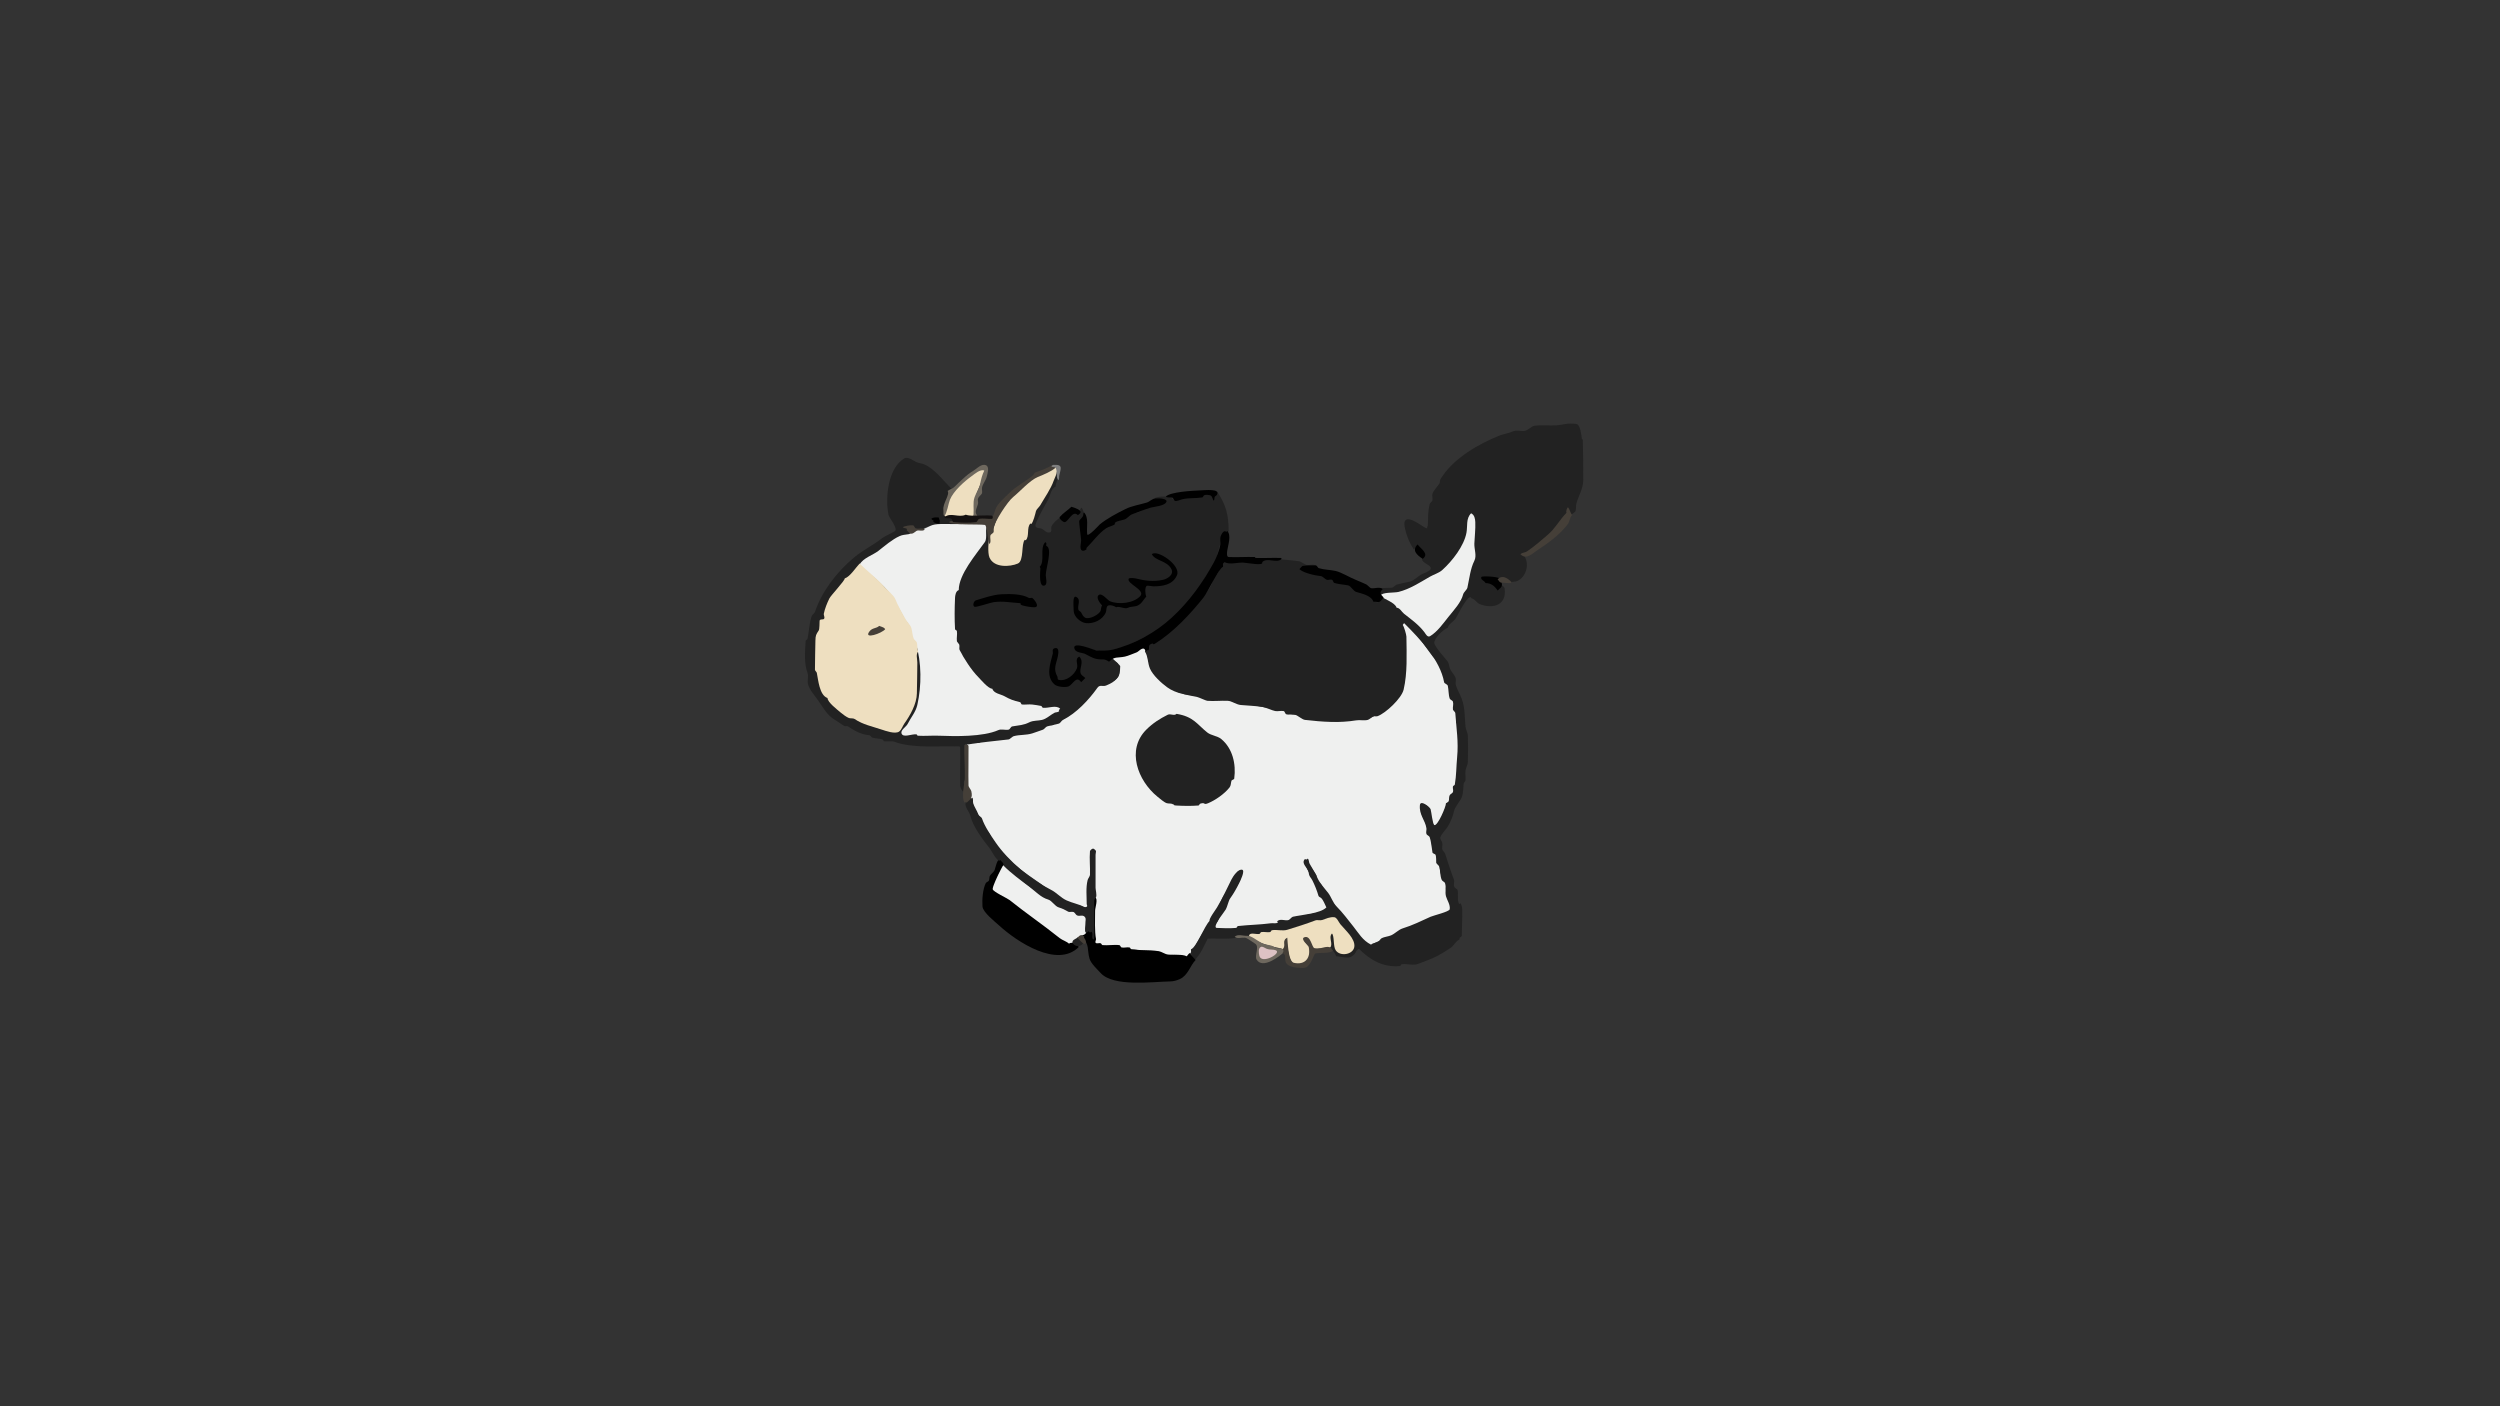 <?xml version="1.0" encoding="UTF-8" standalone="no"?>
<!DOCTYPE svg PUBLIC "-//W3C//DTD SVG 1.1//EN" "http://www.w3.org/Graphics/SVG/1.1/DTD/svg11.dtd">
<!-- Created with Vectornator (http://vectornator.io/) -->
<svg height="100%" stroke-miterlimit="10" style="fill-rule:nonzero;clip-rule:evenodd;stroke-linecap:round;stroke-linejoin:round;" version="1.1" viewBox="0 0 7680 4320" width="100%" xml:space="preserve" xmlns="http://www.w3.org/2000/svg" xmlns:xlink="http://www.w3.org/1999/xlink">
<rect x="0" y="0" width="7680" height="4320" fill="#333333" stroke="none"/>
<defs/>
<g id="Ebene-1">
<g opacity="1">
<path d="M4311.94 1911.3C4299.53 1923.71 4316.07 1940.59 4316.23 1954.19C4316.88 2012.37 4322.72 2076.97 4303.36 2128.6C4289.2 2166.35 4232.78 2199.26 4197.57 2208.65C4178.26 2213.8 4154.09 2210.41 4134.67 2212.94C4116.76 2215.28 4104.98 2219.92 4086.07 2211.51C4065.97 2202.58 4033.22 2214.03 4011.73 2208.65C4007.15 2207.51 4006.08 2200.44 4001.72 2198.65C3989.95 2193.8 3971.42 2198.47 3960.26 2191.5C3957.33 2189.67 3949.56 2182.01 3945.97 2181.49C3917.28 2177.39 3890.7 2175.54 3863.05 2168.63C3860.44 2167.97 3860.01 2163.22 3857.34 2162.91C3841.65 2161.06 3821.33 2169.78 3810.16 2158.62C3797.46 2164.97 3782.98 2150.92 3771.56 2150.04C3760.16 2149.16 3748.57 2151.66 3737.25 2150.04C3734.58 2149.66 3734.2 2144.72 3731.53 2144.32C3720.69 2142.72 3709.5 2145.93 3698.65 2144.32C3695.99 2143.93 3695.58 2139.11 3692.94 2138.61C3670.06 2134.25 3661.49 2137.24 3638.61 2132.89C3635.96 2132.38 3635.36 2128.26 3632.89 2127.17C3623.69 2123.08 3627.7 2131.81 3618.6 2125.74C3598.88 2112.6 3576.67 2102.39 3558.56 2084.28C3545.47 2071.19 3535.13 2047.86 3528.54 2031.39C3525.26 2023.19 3526.46 2009.3 3519.96 2002.8C3524.47 1993.77 3514.7 1986.65 3505.66 1989.93C3500.17 1991.93 3495.44 1999.37 3489.94 2001.37C3477.54 2005.87 3461.05 2010.64 3448.48 2014.23C3438.85 2016.99 3425.68 2013.03 3417.03 2019.95C3407.68 2027.43 3431.44 2034.48 3432.76 2037.11C3438.07 2047.73 3441.49 2056.34 3438.47 2071.42C3433.59 2095.82 3391.61 2099.93 3374.14 2104.3C3369.57 2105.44 3322.24 2166.24 3311.24 2175.77C3290.7 2193.57 3266.3 2213.82 3241.19 2220.09C3236.1 2221.36 3240.38 2225.4 3235.48 2227.24C3228.77 2229.75 3220.72 2226.1 3214.03 2228.67C3198.84 2234.51 3184.55 2246.05 3168.29 2250.11C3147.63 2255.28 3129.32 2253.42 3108.24 2258.69C3105.6 2259.35 3098.54 2268.28 3095.38 2268.7C3067.84 2272.29 3043.93 2270.55 3015.32 2275.84C3012.67 2276.33 3012.2 2280.82 3009.6 2281.56C2996.05 2285.44 2977.45 2277.98 2966.72 2288.71C2968.62 2290.62 2972.31 2291.74 2972.44 2294.43C2974.25 2333.94 2971.51 2373.54 2972.44 2413.08C2972.65 2422.18 2973.59 2431.3 2975.3 2440.24C2975.8 2442.89 2979.68 2443.62 2981.01 2445.96C2984.45 2451.97 2984.19 2463.92 2986.73 2470.26C2993.18 2486.37 3005.11 2502.83 3013.89 2516.01C3018.22 2522.49 3019.11 2533.6 3022.47 2540.31C3025.62 2546.6 3034.69 2551.89 3038.2 2558.9C3052.35 2587.21 3074.26 2614.97 3096.81 2637.52C3137.01 2677.73 3183.95 2702.95 3225.47 2736.16C3250.2 2755.95 3277.88 2770.85 3305.52 2781.91C3310.85 2784.04 3317.44 2781.01 3322.68 2783.34C3328.98 2786.14 3328.92 2791.16 3338.4 2789.06C3349.23 2786.65 3341.26 2738.84 3341.26 2727.59C3341.26 2713.65 3350.81 2699.32 3351.27 2687.56C3352.19 2664.23 3349.12 2640.76 3351.27 2617.51C3351.58 2614.15 3356.04 2612.74 3358.42 2610.36C3367.11 2616.88 3362.71 2617.66 3362.71 2626.09C3362.71 2659.92 3362.71 2693.75 3362.71 2727.59C3362.71 2779.07 3360.96 2828.03 3362.71 2880.55C3362.88 2885.79 3361.2 2891.25 3362.71 2896.27C3363.88 2900.2 3368.56 2902.39 3369.85 2906.28C3391.77 2906.28 3413.8 2904.14 3435.61 2906.28C3438.97 2906.61 3439.48 2912.68 3442.76 2913.43C3465.59 2918.62 3476.36 2915.04 3499.94 2919.15C3502.6 2919.61 3502.99 2924.51 3505.66 2924.87C3517.94 2926.5 3530.55 2923.23 3542.83 2924.87C3545.5 2925.22 3545.89 2930.14 3548.55 2930.58C3579.12 2935.68 3620.1 2927.76 3645.76 2940.59C3669.17 2917.18 3681.34 2885.79 3700.08 2857.68C3703.22 2852.97 3720.3 2832.36 3717.24 2826.23C3737.86 2805.61 3746.52 2771.66 3761.55 2747.6C3767.5 2738.09 3775.56 2733.88 3777.28 2721.87C3778.51 2713.26 3797.1 2687.95 3801.58 2678.98C3803.5 2675.14 3815.28 2670.41 3815.88 2677.55C3817.51 2697.15 3788.85 2741.41 3777.28 2757.61C3770.84 2766.62 3769.39 2781.68 3762.98 2790.49C3751.74 2805.95 3748.41 2812.6 3741.54 2829.08C3738.73 2835.84 3729.59 2840.8 3731.53 2850.53C3731.8 2851.85 3733.05 2853.34 3734.39 2853.39C3762.97 2854.31 3791.63 2855.17 3820.17 2853.39C3822.86 2853.22 3823.21 2848 3825.89 2847.67C3839.12 2846.01 3852.67 2849.32 3865.91 2847.67C3868.59 2847.33 3868.97 2842.38 3871.63 2841.95C3894.17 2838.34 3906.88 2841.4 3928.81 2839.09C3931.81 2838.78 3933.23 2831.03 3934.53 2830.51C3944.28 2826.62 3955.67 2831.02 3965.98 2829.08C3970.3 2828.27 3970.37 2820.39 3974.56 2819.08C3983.34 2816.34 3994.61 2816.21 4003.15 2813.36C4016.98 2808.75 4069.28 2803.21 4076.06 2791.92C4084.18 2778.37 4059.64 2758.7 4053.19 2749.03C4048.46 2741.94 4047.49 2731.23 4044.61 2723.3C4038.42 2706.29 4003.25 2658.67 4008.87 2641.81C4012.97 2643.86 4043.49 2684.82 4044.61 2690.42C4045.26 2693.69 4043.21 2697.4 4044.61 2700.42C4048.41 2708.65 4057.52 2713.39 4061.76 2721.87C4077.48 2753.3 4100.81 2781.35 4124.66 2810.5C4134.91 2823.02 4147.35 2852.37 4163.26 2857.68C4163.26 2875.58 4197.9 2897.87 4211.87 2904.85C4224.61 2892.11 4258.84 2883.2 4276.2 2876.26C4284.68 2872.87 4291.58 2863.51 4300.5 2860.53C4334.21 2849.3 4364.87 2833.15 4397.71 2819.08C4402.91 2816.85 4457.49 2800.63 4457.75 2796.2C4459.12 2772.94 4444.14 2754.81 4442.03 2734.73C4441.18 2726.68 4443.23 2718.44 4442.03 2710.43C4440.65 2701.25 4426.21 2689.04 4424.87 2678.98C4423.6 2669.41 4413.66 2619.17 4409.15 2614.65C4407.72 2616.08 4407.72 2616.08 4406.29 2617.51C4396.44 2607.66 4399.16 2581.22 4394.85 2568.9C4393.29 2564.45 4386.64 2563.26 4384.84 2558.9C4383.03 2554.49 4385.63 2549.3 4384.84 2544.6C4380.81 2520.4 4361.69 2504.24 4364.83 2475.98C4365.97 2465.69 4384 2474.29 4386.27 2478.84C4387.48 2481.26 4402.39 2565.27 4419.15 2531.74C4429.48 2511.09 4437.04 2491.18 4444.89 2470.26C4450.68 2454.81 4447.24 2475.56 4453.46 2463.12C4455.64 2458.76 4454.15 2450 4456.32 2445.96C4460.39 2438.41 4469.97 2431.4 4472.05 2423.09C4473.43 2417.54 4470.66 2411.48 4472.05 2405.93C4472.7 2403.32 4477.47 2402.89 4477.77 2400.22C4483.94 2344.67 4485.42 2280.26 4479.2 2225.81C4478.89 2223.13 4473.9 2222.75 4473.48 2220.09C4471.9 2210.21 4474.34 2200.04 4473.48 2190.07C4473.27 2187.73 4466.57 2181.86 4466.33 2180.06C4465.11 2171.09 4468.68 2161.64 4466.33 2152.9C4465.1 2148.35 4458.03 2147.29 4456.32 2142.89C4450.95 2129.08 4455.73 2102.27 4444.89 2091.43C4443.46 2092.86 4443.46 2092.86 4442.03 2094.29C4436.12 2088.38 4439.39 2079.78 4436.31 2072.85C4431.16 2061.27 4424.59 2047.97 4419.15 2037.11C4415.66 2030.12 4405.42 2021.9 4400.57 2015.66C4372.28 1979.29 4351.6 1941.05 4311.94 1911.3Z" fill="#eff0ef" fill-rule="nonzero" opacity="1" stroke="none"/>
<path d="M4384.84 1622.53C4379.92 1627.45 4343.37 1592.29 4323.37 1595.37C4310.47 1597.36 4314.52 1616.29 4316.23 1623.96C4321.3 1646.82 4329.93 1668.11 4343.39 1688.29C4349.11 1682.57 4349.11 1682.57 4354.82 1676.86C4356.72 1678.76 4379.2 1704.37 4377.7 1706.88C4374.57 1712.09 4371.26 1710.45 4369.12 1716.88C4365.03 1729.15 4400.21 1735.82 4394.85 1748.33C4391.85 1755.35 4373.54 1761.14 4367.69 1764.06C4355.77 1770.02 4343.74 1784 4330.52 1786.93C4316.94 1789.95 4305.28 1791.87 4291.92 1795.51C4285.38 1797.3 4281.91 1804.9 4274.77 1805.52C4262.16 1806.61 4222.71 1804.68 4213.3 1814.09C4217.34 1820.16 4227.51 1817.42 4234.74 1818.38C4239.1 1818.96 4239 1827.6 4243.32 1828.39C4252.45 1830.05 4306.2 1818.4 4310.51 1815.52C4314.49 1812.87 4320.38 1815.94 4324.8 1814.09C4329.5 1812.14 4332.88 1805.88 4337.67 1804.09C4344.71 1801.45 4354.9 1800.87 4361.97 1796.94C4399.55 1776.06 4453.82 1747.61 4474.91 1705.45C4478.6 1698.06 4487.97 1692 4490.63 1684C4495.51 1669.38 4504.87 1653.52 4507.79 1639.69C4512.57 1616.95 4507.62 1599.19 4520.65 1579.65C4530.73 1584.68 4523.91 1592.47 4526.37 1601.09C4532.02 1620.87 4527.83 1652.19 4526.37 1669.71C4525.14 1684.44 4535.39 1703.57 4524.94 1714.03C4523.51 1712.6 4523.51 1712.6 4522.08 1711.17C4519.08 1714.17 4515.38 1759.03 4513.51 1771.21C4512.9 1775.17 4505.69 1780.84 4504.93 1784.07C4503.51 1790.1 4506.07 1796.57 4504.93 1802.66C4504.25 1806.27 4496.57 1815.09 4494.92 1818.38C4478.11 1852.01 4456.02 1887.39 4427.73 1917.02C4421.29 1923.77 4402.69 1947.63 4393.42 1951.33C4381.96 1955.92 4367.3 1926.64 4361.97 1921.31C4328.08 1887.42 4291.25 1861.48 4254.75 1834.11C4245.78 1827.38 4239.18 1854.91 4229.02 1849.83C4218.75 1844.7 4213.35 1831.27 4203.29 1826.96C4191.83 1822.05 4180.88 1819.19 4168.98 1815.52C4159.02 1812.46 4151.99 1799.58 4141.82 1795.51C4121.55 1787.4 4109.59 1793.2 4091.78 1778.36C4088.49 1775.61 4083.03 1779.59 4078.92 1778.36C4072.69 1776.49 4064.06 1767.65 4057.47 1766.92C4043.94 1765.42 4006.1 1759.86 3996 1749.76C4010.07 1732.88 4029.33 1752.17 4043.18 1738.33C4036.41 1731.56 4024.07 1736.82 4014.59 1735.47C4008.3 1734.57 3996.88 1724.86 3990.28 1724.03C3964.52 1720.81 3910.59 1714.95 3887.36 1716.88C3885.11 1717.07 3873.83 1721.83 3871.63 1724.03C3873.06 1725.46 3873.06 1725.46 3874.49 1726.89C3866.88 1738.31 3835.56 1725.46 3821.6 1725.46C3802.98 1725.46 3783.81 1724.03 3765.84 1724.03C3759.94 1724.03 3757.29 1731.19 3751.55 1728.32C3746.32 1733.54 3745.71 1751.43 3741.54 1759.77C3737.15 1768.56 3739.93 1755.04 3732.96 1765.49C3728.59 1772.04 3726.05 1784.92 3722.96 1792.65C3714.78 1813.09 3693.07 1836.48 3678.64 1854.12C3638.16 1903.59 3588.02 1951.2 3534.25 1975.64C3525.92 1979.43 3524.13 1994.34 3517.1 2001.37C3527.23 2016.57 3525.36 2037.47 3532.82 2054.26C3542.11 2075.16 3567.84 2098.44 3585.72 2111.44C3612.84 2131.17 3646.89 2134.41 3678.64 2141.46C3683.22 2142.48 3705 2152.6 3708.66 2152.9C3729.56 2154.64 3750.61 2151.99 3771.56 2152.9C3784.86 2153.48 3797.71 2164.56 3811.59 2165.77C3841.53 2168.37 3847.54 2167.76 3877.35 2171.49C3887.82 2172.79 3907.72 2182.6 3917.38 2184.35C3925.82 2185.89 3934.67 2182.82 3943.11 2184.35C3947.43 2185.14 3947.45 2193.2 3951.69 2194.36C3960.43 2196.74 3970.18 2193.12 3978.85 2195.79C3987.97 2198.59 4000.15 2210.51 4008.87 2211.51C4062.53 2217.7 4114.92 2221.48 4166.12 2212.94C4177.88 2210.98 4190.33 2214.55 4201.86 2211.51C4205.87 2210.46 4213.67 2203.86 4217.59 2201.51C4221.69 2199.04 4227.38 2201.71 4231.88 2200.08C4257.1 2190.91 4305.7 2145.12 4311.94 2118.59C4323.86 2067.93 4321.1 2009.51 4320.51 1955.62C4320.45 1949.73 4312.95 1923.76 4309.08 1919.88C4311.22 1917.02 4311.22 1917.02 4313.37 1914.16C4363.6 1964.4 4423.96 2027.8 4436.31 2095.72C4437.21 2100.65 4446.47 2101.4 4447.75 2107.16C4450.33 2118.78 4449.57 2134.62 4453.46 2145.75C4455.02 2150.21 4462.15 2151.23 4463.47 2155.76C4465.74 2163.54 4462.27 2172.05 4463.47 2180.06C4463.74 2181.85 4470.45 2187.74 4470.62 2190.07C4474.11 2239.01 4480.82 2278.8 4476.34 2325.88C4473.49 2355.81 4474.12 2381.88 4469.19 2410.22C4468.73 2412.88 4464.12 2413.33 4463.47 2415.94C4462.08 2421.49 4465.45 2427.73 4463.47 2433.1C4461.84 2437.52 4455.46 2438.83 4453.46 2443.1C4448.66 2453.4 4456.09 2462.72 4442.03 2467.41C4442.03 2479.21 4415.91 2538.44 4406.29 2534.59C4401 2532.48 4397.15 2492.88 4394.85 2485.99C4392.43 2478.74 4363.65 2456.35 4361.97 2473.12C4358.95 2503.38 4378.34 2519.1 4381.99 2544.6C4382.79 2550.26 4380.01 2556.39 4381.99 2561.76C4383.62 2566.18 4390.28 2567.37 4391.99 2571.76C4395.86 2581.71 4398.88 2607.94 4400.57 2618.94C4400.99 2621.65 4408.47 2623.81 4409.15 2624.66C4413.09 2629.58 4411.37 2647.67 4412.01 2650.39C4412.8 2653.75 4421.22 2659.54 4422.01 2663.26C4424.54 2675.07 4423.95 2692.12 4429.16 2703.28C4431.16 2707.56 4437.74 2708.79 4439.17 2713.29C4443.58 2727.17 4438.38 2739.64 4442.03 2753.32C4445.08 2764.76 4455.94 2779.71 4453.46 2793.35C4452.11 2800.76 4403.07 2812.48 4394.85 2816.22C4365.97 2829.34 4339.23 2842.68 4309.08 2851.96C4296.24 2855.91 4285.74 2868.08 4273.34 2873.4C4265.44 2876.78 4251.84 2878.19 4244.75 2881.98C4239.99 2884.52 4237.99 2890.74 4233.31 2893.41C4227.01 2897.02 4217.78 2896.08 4211.87 2901.99C4185.8 2888.96 4173.42 2866.08 4157.54 2846.24C4140.79 2825.3 4124.61 2803.3 4106.08 2784.77C4094.68 2773.37 4089.26 2754.77 4080.35 2743.31C4069.04 2728.78 4054.54 2713.48 4047.47 2697.56C4040.54 2681.97 4031.87 2668.48 4023.16 2653.25C4020.31 2648.25 4022.03 2642.1 4017.45 2637.52C4013.93 2641.04 4013.23 2641.13 4008.87 2638.95C3995.05 2652.78 4018.72 2666.14 4020.31 2680.41C4021.86 2694.43 4026.24 2693.72 4031.74 2704.71C4039.04 2719.3 4045.86 2736.25 4050.33 2751.89C4051.35 2755.47 4056.27 2756.4 4058.9 2759.04C4065.57 2765.7 4070.09 2778.56 4074.63 2787.63C4055.67 2806.59 3999.69 2810 3971.7 2816.22C3967.83 2817.08 3962.33 2825.06 3958.83 2826.23C3947.31 2830.07 3933.18 2820.43 3923.1 2830.51C3924.53 2831.94 3924.53 2831.94 3925.95 2833.37C3920.86 2838.47 3911.66 2835.28 3904.51 2836.23C3869.67 2840.88 3838.87 2840.83 3803.01 2844.81C3800.33 2845.11 3799.98 2850.29 3797.29 2850.53C3777.36 2852.26 3757.25 2851.44 3737.25 2850.53C3735.91 2850.47 3734.58 2849 3734.39 2847.67C3732.59 2835.05 3759.66 2803.95 3765.84 2793.35C3769.97 2786.26 3774.28 2766.67 3778.71 2760.47C3790.76 2743.6 3798.63 2729.2 3807.3 2711.86C3809.95 2706.56 3825.94 2674.07 3815.88 2671.83C3803.48 2669.08 3788.13 2691.58 3783 2701.85C3769.26 2729.34 3755.4 2759.77 3738.68 2787.63C3734.44 2794.69 3712.95 2823.37 3715.81 2829.08C3699.76 2845.13 3675.17 2910.77 3658.63 2916.29C3658.63 2933.49 3660.18 2934.34 3670.06 2949.17C3688.67 2930.56 3697.48 2908.64 3708.66 2886.27C3709.26 2885.06 3710.17 2883.47 3711.52 2883.41C3732.47 2882.5 3753.47 2884.32 3774.42 2883.41C3788.9 2882.78 3819.15 2878.68 3833.03 2877.69C3834.57 2877.58 3840.08 2872.06 3841.61 2871.97C3874.03 2870.17 3903.62 2871.75 3931.67 2860.53C3941.86 2856.46 3953.88 2861.65 3964.55 2859.11C3967.18 2858.48 3967.68 2854.13 3970.27 2853.39C3996.02 2846.03 4020.44 2841.25 4044.61 2830.51C4050.72 2827.8 4058.28 2831.2 4064.62 2829.08C4073.42 2826.15 4088.25 2816.23 4098.93 2820.51C4107.79 2824.05 4110.7 2836.3 4114.66 2841.95C4129.07 2862.55 4165.14 2885.87 4154.68 2912C4152.77 2916.78 4151.16 2923.85 4146.11 2924.87C4134.89 2927.11 4123.12 2926.48 4111.8 2924.87C4103.29 2923.65 4104.99 2907.84 4103.22 2903.42C4098.39 2891.35 4098.54 2877.79 4097.5 2864.82C4097.39 2863.48 4095.6 2862.92 4094.64 2861.96C4083.94 2872.66 4084.64 2872.15 4084.64 2889.13C4084.64 2920.2 4097.01 2914.81 4104.65 2937.73C4119.16 2937.73 4140.38 2946.65 4153.26 2937.73C4168.6 2927.1 4162.17 2921.12 4174.7 2914.86C4209.18 2949.34 4249.32 2972.55 4300.5 2967.75C4303.18 2967.5 4303.54 2962.37 4306.22 2962.03C4323.25 2959.91 4341.84 2967.2 4357.68 2960.6C4376.79 2952.64 4398.49 2945.89 4416.29 2936.3C4429.72 2929.07 4443.8 2920.34 4456.32 2912C4465.91 2905.61 4473.02 2889.75 4483.48 2886.27C4483.48 2875.82 4486.94 2882.21 4490.63 2874.83C4491.48 2873.13 4490.6 2871.02 4490.63 2869.11C4491.07 2844.33 4492.52 2819.55 4492.06 2794.77C4491.98 2790.44 4490.85 2779.27 4486.34 2774.76C4484.91 2776.19 4484.91 2776.19 4483.48 2777.62C4475.31 2769.45 4480.66 2744.25 4477.77 2734.73C4476.39 2730.22 4469.87 2728.95 4467.76 2724.73C4464.34 2717.89 4469.07 2708.98 4466.33 2701.85C4456.22 2675.58 4448.08 2648.54 4439.17 2621.8C4437.85 2617.85 4431.11 2613.05 4430.59 2608.93C4429.76 2602.31 4432.04 2595.43 4430.59 2588.92C4429.28 2583.03 4422.71 2577.39 4424.87 2571.76C4429.26 2560.36 4441.45 2549.37 4447.75 2538.88C4455.43 2526.08 4463.68 2507.7 4466.33 2493.14C4469.01 2478.41 4485.72 2461.93 4490.63 2448.82C4495.56 2435.67 4494.84 2421.73 4496.35 2407.36C4496.57 2405.24 4501.88 2399.47 4502.07 2397.36C4502.94 2387.39 4500.83 2377.27 4502.07 2367.34C4502.91 2360.61 4508.99 2348.26 4509.22 2341.6C4510.14 2313.98 4510.14 2286.31 4509.22 2258.69C4509 2252.18 4502.65 2239.34 4502.07 2232.96C4499.27 2202.17 4500.8 2175.14 4490.63 2147.18C4485.56 2133.24 4475.34 2116.87 4472.05 2102.87C4470.63 2096.84 4473.47 2090.31 4472.05 2084.28C4469.82 2074.8 4459.34 2064.58 4454.89 2055.69C4452 2049.9 4451.48 2037.91 4447.75 2032.82C4440.36 2022.74 4407.79 1987.66 4406.29 1975.64C4404.45 1960.9 4435.38 1932.58 4447.75 1928.46C4447.75 1919.16 4466.7 1908.28 4472.05 1899.87C4476.67 1892.61 4513.34 1816.44 4520.65 1838.4C4529.19 1838.4 4537.18 1852.44 4544.96 1855.55C4586.53 1872.18 4629.87 1859.07 4622.15 1806.95C4621.51 1802.6 4616.01 1800.6 4613.57 1796.94C4608.45 1802.07 4610.5 1802.87 4603.57 1809.81C4596.4 1804.43 4587.48 1796.04 4580.69 1792.65C4535.27 1769.94 4556.27 1771.19 4590.7 1776.93C4600.59 1778.57 4608.78 1774.07 4617.86 1774.07C4630.01 1774.07 4629.9 1793.84 4643.6 1788.36C4648.54 1786.38 4654.35 1787.42 4659.32 1785.5C4690.21 1773.62 4701.77 1726.45 4677.9 1702.59C4683.98 1696.52 4687.81 1699.81 4693.63 1695.44C4710.99 1682.42 4733.65 1665.65 4749.38 1651.12C4765.92 1635.86 4783.55 1619.67 4796.56 1601.09C4802.07 1593.21 4806.15 1583.53 4815.14 1576.79C4812.94 1572.39 4813.12 1574.81 4816.57 1569.64C4823.72 1575 4820.67 1575.16 4826.58 1581.08C4830.16 1578.69 4837.8 1573.82 4839.45 1571.07C4842.34 1566.25 4841.14 1552.86 4842.3 1548.2C4848.11 1524.97 4863.75 1501.58 4863.75 1475.29C4863.75 1433.83 4863.72 1392.35 4862.32 1350.92C4862.27 1349.57 4859.65 1349.39 4859.46 1348.06C4858.43 1340.86 4855.5 1303.96 4842.3 1302.31C4812.96 1298.64 4804.14 1304.98 4782.26 1306.6C4759.46 1308.29 4736.41 1304.53 4713.64 1308.03C4704.76 1309.4 4693.07 1322.41 4683.62 1323.75C4671.82 1325.44 4658.74 1320.25 4647.88 1325.18C4634.78 1331.14 4619.58 1332.79 4606.43 1338.05C4544.13 1362.97 4463.95 1407.3 4424.87 1472.43C4423.16 1475.28 4423.67 1482.7 4422.01 1485.3C4417.43 1492.49 4403.11 1507.84 4400.57 1516.75C4398.74 1523.16 4401.4 1530.14 4400.57 1536.76C4400.17 1539.99 4392.54 1545.87 4391.99 1548.2C4386.48 1571.62 4387.16 1586.4 4386.27 1613.96C4386.12 1618.64 4382.3 1617.45 4384.84 1622.53Z" fill="#222222" fill-rule="nonzero" opacity="1" stroke="none"/>
<path d="M2958.14 2431.67C2965.25 2424.56 2960.52 2411.69 2961 2401.65C2961.14 2398.6 2966.6 2397.55 2966.72 2394.5C2968.09 2360.22 2965.35 2325.85 2966.72 2291.57C2966.8 2289.55 2969.01 2287.61 2971.01 2287.28C3013.61 2280.18 3055.05 2276.74 3098.24 2271.55C3102.6 2271.03 3109.99 2262.61 3113.96 2261.55C3133.3 2256.39 3151.96 2258.97 3171.15 2252.97C3181.65 2249.69 3193.15 2245.16 3204.03 2241.53C3208.23 2240.13 3212.23 2232.93 3216.89 2231.53C3229.37 2227.78 3240.79 2226.5 3252.63 2222.95C3258.13 2221.3 3260.36 2214.08 3265.5 2211.51C3306.87 2190.83 3344.46 2150.43 3371.28 2112.87C3379.04 2102.01 3387.16 2110.43 3398.45 2105.73C3426.65 2093.97 3441.33 2081.76 3441.33 2047.11C3441.33 2046.05 3440.57 2045.09 3439.9 2044.25C3431.34 2033.55 3421.59 2028.16 3412.74 2017.09C3408.21 2021.62 3411.55 2025.43 3407.02 2029.96C3391.61 2014.54 3347.11 2024.63 3341.26 2007.09C3334.44 2007.09 3297.07 2001.13 3304.09 1987.07C3307.18 1980.9 3319.38 1985.89 3324.11 1987.07C3351.14 1993.83 3368.56 2001.37 3401.3 2001.37C3412.58 2001.37 3419.44 1995.8 3428.47 1992.79C3434.96 1990.63 3440.63 1994.93 3447.05 1991.36C3483.94 1970.87 3520.12 1959.33 3555.7 1935.61C3601.53 1905.05 3643.54 1861.68 3677.21 1818.38C3691.25 1800.33 3697.4 1776.71 3711.52 1759.77C3717.99 1752.01 3727.54 1739.97 3731.53 1731.18C3738.47 1715.91 3753.34 1639.51 3764.41 1633.97C3765.84 1635.4 3765.84 1635.4 3767.27 1636.83C3771.2 1632.9 3768.85 1634.4 3774.42 1632.54C3774.42 1579.97 3765.75 1550.2 3738.68 1509.6C3732.67 1515.61 3736.33 1519.1 3728.67 1526.75C3722.05 1520.12 3709.71 1515.17 3700.08 1518.18C3696.87 1519.18 3696.26 1524.79 3692.94 1525.32C3680.7 1527.3 3668.13 1524.44 3655.77 1525.32C3642.79 1526.25 3622.71 1538.15 3608.59 1535.33C3591.25 1531.86 3616.08 1525.32 3584.29 1525.32C3573.91 1525.32 3553.29 1524.87 3547.12 1531.04C3556.26 1540.18 3568.49 1529.54 3578.57 1539.62C3567.84 1555.72 3541.35 1553.22 3524.25 1559.63C3515.5 1562.91 3508.58 1568.8 3499.94 1572.5C3486.5 1578.26 3468.24 1578.37 3454.2 1586.79C3447.24 1590.97 3441.59 1598.31 3434.18 1601.09C3423.38 1605.14 3430.66 1597.77 3422.75 1602.52C3403.17 1614.26 3377.89 1634.51 3359.85 1652.55C3354.74 1657.66 3331.72 1692.93 3325.54 1688.29C3317.98 1682.62 3324.59 1653.59 3324.11 1645.41C3323.6 1636.75 3314.6 1607.24 3318.39 1599.66C3321.96 1592.52 3323.22 1597.69 3328.4 1592.51C3333.94 1586.97 3328.38 1565.33 3322.68 1559.63C3313.72 1565.6 3323.09 1572.7 3312.67 1579.65C3297.39 1568.18 3278.98 1588.84 3269.79 1601.09C3263.6 1598 3261.48 1595.36 3256.92 1589.65C3247.36 1596.02 3234.32 1606.85 3229.76 1618.24C3228.25 1622.02 3232.31 1633.88 3225.47 1635.4C3212.99 1638.17 3208.96 1627.92 3199.74 1623.96C3194.52 1621.73 3184.09 1623.67 3181.15 1616.81C3177.18 1607.55 3215.57 1543.68 3221.18 1532.47C3226.18 1522.47 3229.22 1499.77 3242.62 1495.3C3242.62 1479.11 3261.19 1459.54 3245.48 1443.84C3239.59 1449.73 3243.5 1458.75 3239.76 1465.28C3231.21 1480.25 3224.6 1495.8 3215.46 1511.03C3195.23 1544.75 3179.44 1578.22 3159.71 1611.1C3153.74 1621.05 3154.57 1637.09 3151.13 1648.27C3149.01 1655.16 3142.36 1652.28 3141.12 1659.7C3137.77 1679.85 3137.37 1698.22 3133.98 1716.88C3128.5 1747.02 3067.73 1737.84 3049.63 1719.74C3025 1695.11 3053.48 1647.82 3031.05 1625.39C3020.43 1636.01 3033.99 1658.24 3016.75 1663.99C3016.75 1675.28 2988.14 1709.19 2979.58 1721.17C2964.71 1741.99 2957.73 1770.4 2943.84 1791.22C2940.93 1795.6 2944.49 1802.11 2942.42 1806.95C2938.64 1815.76 2931.31 1827.94 2930.98 1836.97C2929.6 1875.06 2929.17 1913.25 2930.98 1951.33C2931.11 1954.03 2935.9 1954.47 2936.7 1957.05C2941.21 1971.71 2940.99 1984.24 2945.27 1999.94C2946.1 2002.95 2952.53 2004.34 2953.85 2005.66C2956.87 2008.67 2955.37 2016.61 2956.71 2019.95C2959.29 2026.39 2970.92 2034.92 2973.87 2039.97C2975.88 2043.42 2978.16 2053.55 2981.01 2058.55C2985.13 2065.76 2997.61 2075.14 3002.46 2079.99C3034.9 2112.44 3070.2 2143.28 3111.1 2158.62C3130.43 2165.87 3146.35 2163.54 3168.29 2167.2C3173.47 2168.06 3185.15 2176.8 3189.73 2177.2C3210.16 2179.02 3236.7 2165.56 3251.2 2180.06C3242.33 2197.8 3175.11 2212.77 3155.42 2221.52C3144.14 2226.53 3106.88 2222.88 3098.24 2231.53C3098.95 2232.96 3098.95 2232.96 3099.67 2234.39C3089.18 2244.87 3066.31 2236.65 3052.49 2240.1C3045.3 2241.9 3032.31 2250.7 3025.33 2251.54C3011.61 2253.2 2997.59 2249.88 2983.87 2251.54C2981.2 2251.87 2980.84 2257.08 2978.15 2257.26C2951.04 2259.1 2923.04 2253.53 2896.67 2260.12C2892.86 2261.07 2889.16 2257.43 2885.23 2257.26C2864.29 2256.35 2843.26 2258.59 2822.33 2257.26C2820.31 2257.13 2820.06 2253.15 2818.04 2252.97C2803.81 2251.68 2789.42 2253.86 2775.16 2252.97C2773.81 2252.89 2772.9 2251.32 2772.3 2250.11C2771.71 2248.93 2813.39 2193.5 2815.18 2187.21C2816.49 2182.63 2814.4 2177.62 2815.18 2172.92C2816.95 2162.34 2829.21 2152.86 2829.48 2141.46C2830.41 2101.45 2831.3 2061.37 2829.48 2021.38C2829.39 2019.38 2822.82 2001.86 2820.9 1999.94C2811.78 2007.24 2813.62 2022.57 2813.75 2034.25C2814.12 2065.7 2815.18 2097.14 2815.18 2128.6C2815.18 2133.29 2810.6 2136.91 2809.47 2141.46C2801.58 2173.02 2794.37 2196.05 2775.16 2222.95C2772.23 2227.05 2765.68 2244.33 2759.43 2245.82C2741.08 2250.19 2716.84 2244.02 2700.82 2238.67C2696.65 2237.29 2696.54 2229.59 2692.24 2228.67C2675.92 2225.17 2664.66 2225.89 2649.35 2221.52C2643.03 2219.71 2633.09 2208.62 2627.91 2205.79C2623.64 2203.47 2615.23 2204.93 2610.76 2202.94C2572.79 2186.06 2538.51 2144.21 2520.69 2108.58C2516.59 2100.37 2519.62 2087.06 2517.83 2078.56C2516.66 2072.98 2506.5 2063.38 2506.4 2057.12C2505.94 2028.06 2505.99 1998.98 2506.4 1969.92C2506.62 1954.25 2512.01 1951.54 2517.83 1939.9C2521.24 1933.08 2519.6 1915.03 2520.69 1908.45C2521.79 1901.85 2533.2 1908.81 2534.99 1899.87C2537.03 1889.67 2532.52 1876.31 2537.85 1866.99C2553.81 1839.06 2570.65 1803.43 2596.46 1784.07C2614.59 1770.47 2611.11 1753.94 2636.49 1745.48C2641.29 1743.87 2641.96 1734.2 2646.5 1731.18C2663.38 1719.92 2685.6 1707.27 2700.82 1695.44C2712.94 1686.02 2724.56 1673.56 2737.99 1666.85C2750.42 1660.63 2766.13 1647.61 2779.45 1643.98C2787.58 1641.76 2797.39 1644.62 2803.75 1638.26C2798.04 1632.56 2795.41 1635.64 2788.02 1628.25C2790.22 1623.86 2790.04 1626.28 2786.59 1621.1C2801.35 1606.35 2814.81 1631.92 2835.2 1626.82C2838.47 1626 2839.18 1620.83 2842.35 1619.67C2854.41 1615.29 2877.88 1614.15 2890.95 1613.96C2914.78 1613.61 2938.64 1613.9 2962.43 1612.53C2963.77 1612.45 2964.34 1610.62 2965.29 1609.67C2954.76 1599.14 2937.21 1614.47 2926.69 1603.95C2932.83 1597.81 2926.08 1596.41 2923.83 1589.65C2902.33 1589.65 2904.44 1585.94 2900.96 1566.78C2897.74 1549.1 2921.39 1517.16 2913.82 1509.6C2918.11 1505.31 2918.11 1505.31 2922.4 1501.02C2896.87 1475.49 2873.06 1441.6 2839.49 1426.68C2832.27 1423.47 2822.51 1422.67 2815.18 1419.54C2806.48 1415.81 2788.88 1401.66 2778.02 1408.1C2726.11 1438.86 2719.47 1533.85 2729.41 1581.08C2731.47 1590.88 2755.59 1618.62 2750.85 1629.68C2749.19 1633.57 2717.17 1647.48 2710.83 1652.55C2683.27 1674.6 2651.89 1689.04 2623.62 1712.6C2568.99 1758.12 2523.98 1818.54 2503.54 1879.85C2502.06 1884.28 2494.96 1888.43 2493.53 1892.72C2485.77 1916.01 2485.48 1938.68 2480.67 1962.77C2480.14 1965.41 2475.1 1965.8 2474.95 1968.49C2473.04 2001.37 2469.41 2036.18 2480.67 2067.13C2484.58 2077.88 2479.44 2090.3 2482.1 2101.44C2486.04 2118 2501.81 2135.87 2512.12 2150.04C2526.98 2170.48 2539.81 2197.12 2565.01 2211.51C2574.65 2217.02 2583.58 2224.37 2593.6 2230.1C2596.94 2232 2601.84 2229.4 2605.04 2231.53C2626.23 2245.65 2644.81 2256.09 2670.8 2258.69C2674.45 2259.05 2677.01 2265.11 2679.38 2265.84C2690.74 2269.33 2699.46 2268.06 2710.83 2271.55C2713.4 2272.35 2713.91 2276.69 2716.54 2277.27C2720.63 2278.18 2741.32 2275.92 2747.99 2278.7C2772.03 2288.72 2812.41 2292.34 2838.06 2293C2874.26 2293.93 2910.5 2292.07 2946.7 2293C2948.05 2293.03 2949.53 2294.51 2949.56 2295.86C2950.49 2335.4 2948.63 2374.97 2949.56 2414.51C2949.65 2418.3 2954.91 2428.43 2958.14 2431.67Z" fill="#222222" fill-rule="nonzero" opacity="1" stroke="none"/>
<path d="M3254.06 2184.35C3253.35 2182.92 3253.35 2182.92 3252.63 2181.49C3254.77 2179.35 3254.77 2179.35 3256.92 2177.2C3244.43 2164.72 3221.59 2176.15 3204.03 2174.34C3201.34 2174.07 3200.95 2169.15 3198.31 2168.63C3189.32 2166.83 3180.25 2165.43 3171.15 2164.34C3160.74 2163.09 3150.14 2165.21 3139.69 2164.34C3136.81 2164.1 3136.07 2157.71 3133.98 2157.19C3111.9 2151.67 3104.34 2149.14 3085.37 2138.61C3074.28 2132.44 3053.14 2130.54 3048.2 2115.73C3035.71 2115.73 3012.45 2087.13 3005.32 2079.99C2984.24 2058.92 2960.68 2022.17 2948.13 1997.08C2945.57 1991.95 2948.72 1985.3 2946.7 1979.92C2945.91 1977.81 2939.75 1971.52 2939.56 1969.92C2938.31 1959.51 2941.15 1948.83 2939.56 1938.47C2939.15 1935.8 2933.99 1935.44 2933.84 1932.75C2932.04 1900.87 2932.47 1868.87 2933.84 1836.97C2934.13 1830.17 2935.72 1815.85 2945.27 1812.67C2945.27 1764.91 2997.61 1704.23 3025.33 1665.42C3034.57 1652.49 3023.95 1622.48 3033.91 1612.53C3025.17 1603.79 2976 1609.14 2962.43 1609.67C2939.1 1610.58 2915.73 1609.33 2892.38 1609.67C2857.83 1610.16 2859.08 1617.38 2832.34 1626.82C2821.69 1630.58 2820.24 1623.58 2810.9 1628.25C2804.07 1631.66 2798.45 1639.86 2790.88 1641.12C2779.44 1643.02 2773.3 1642.58 2763.72 1646.84C2740.85 1657 2717.97 1677.02 2697.96 1692.58C2681.65 1705.27 2652 1713.85 2640.78 1734.04C2635.64 1743.29 2656.72 1751.09 2662.22 1755.48C2686.13 1774.61 2711.88 1795.69 2730.84 1819.81C2751.69 1846.36 2763.92 1875.56 2779.45 1902.73C2783.63 1910.05 2794.37 1920.29 2796.6 1928.46C2799.5 1939.11 2799.97 1950.95 2803.75 1961.34C2805.63 1966.51 2812.15 1971.71 2813.75 1977.06C2831.32 2035.61 2831.39 2105.71 2818.04 2165.77C2813.31 2187.05 2797.8 2204.83 2788.02 2224.38C2783.9 2232.63 2766.03 2242.76 2769.44 2252.97C2774.27 2267.46 2799.97 2254.45 2815.18 2255.83C2817.2 2256.01 2817.45 2259.99 2819.47 2260.12C2841.35 2261.46 2863.33 2259.21 2885.23 2260.12C2932.93 2262.11 3019.6 2263.94 3066.79 2242.96C3076.38 2238.7 3087.95 2243.59 3098.24 2241.53C3103.2 2240.54 3104.69 2232.43 3109.67 2231.53C3132.39 2227.4 3143.06 2228.42 3162.57 2218.66C3174.1 2212.89 3189.04 2214.54 3201.17 2211.51C3215.41 2207.95 3225.9 2196.98 3238.33 2190.07C3244.1 2186.87 3248.83 2189.59 3254.06 2184.35Z" fill="#eff0ef" fill-rule="nonzero" opacity="1" stroke="none"/>
<path d="M2640.78 1731.18C2630.09 1741.87 2612.27 1771.18 2595.03 1776.93C2595.03 1784.45 2552.85 1828.41 2547.86 1838.4C2541 1852.1 2533.82 1869.97 2530.7 1885.57C2529.9 1889.56 2533.96 1895.28 2532.13 1899.87C2529.78 1905.75 2518.94 1899.82 2517.83 1907.02C2517.27 1910.7 2518.17 1932.24 2514.98 1937.04C2506.97 1949.05 2505.2 1951.9 2504.97 1968.49C2504.56 1998.03 2503.54 2027.57 2503.54 2057.12C2503.54 2060.96 2508.45 2063.37 2509.26 2067.13C2513.58 2087.31 2516.95 2135.93 2542.14 2144.32C2542.14 2157.66 2573.71 2181.24 2582.17 2188.64C2587.91 2193.67 2600.92 2203.26 2607.9 2205.79C2612.67 2207.53 2620.63 2205.71 2625.05 2208.65C2651.4 2226.22 2679.84 2231.68 2709.4 2241.53C2720.12 2245.11 2750.42 2256.16 2762.29 2247.25C2769.97 2241.49 2773.24 2229.63 2778.02 2222.95C2796.39 2197.23 2816.17 2162.3 2816.61 2130.03C2817.04 2098.58 2818.04 2067.13 2818.04 2035.68C2818.04 2024.2 2812.79 2009.48 2820.9 2001.37C2816.49 1992.54 2818.97 1983.65 2816.61 1974.21C2815.6 1970.14 2807.96 1965.07 2806.61 1961.34C2802.89 1951.13 2802.61 1938.97 2799.46 1928.46C2797.1 1920.6 2786.45 1909.98 2782.3 1902.73C2771.29 1883.45 2757.97 1859.76 2749.42 1838.4C2746.02 1829.87 2722 1808.73 2717.97 1804.09C2695.02 1777.61 2663.95 1754.35 2640.78 1731.18Z" fill="#eedfc0" fill-rule="nonzero" opacity="1" stroke="none"/>
<path d="M3614.31 2192.93C3606.95 2200.29 3596.11 2191.31 3587.15 2195.79C3563.34 2207.69 3541.7 2221.22 3521.39 2241.53C3459.62 2303.3 3494.76 2397.88 3555.7 2447.39C3562.37 2452.81 3576.25 2464.89 3584.29 2467.41C3590.8 2469.44 3599.48 2466.87 3604.3 2471.69C3612.94 2467.37 3598.15 2473.7 3612.88 2474.55C3635.72 2475.87 3658.69 2476.31 3681.5 2474.55C3684.19 2474.35 3684.64 2469.63 3687.22 2468.83C3704.22 2463.6 3695.57 2474.05 3711.52 2467.41C3733.06 2458.43 3761.46 2439.15 3777.28 2418.8C3781.69 2413.13 3780.9 2405.78 3783 2398.79C3784.07 2395.22 3791.07 2395.33 3791.58 2391.64C3797.67 2346.92 3786.51 2298.92 3751.55 2270.13C3739.98 2260.6 3720.39 2259.5 3708.66 2250.11C3677.35 2225.06 3666.56 2201.4 3614.31 2192.93Z" fill="#222222" fill-rule="nonzero" opacity="1" stroke="none"/>
<path d="M4519.22 1576.79C4502.87 1593.14 4508.9 1615.65 4504.93 1636.83C4497.45 1676.7 4462.26 1722.69 4430.59 1751.19C4420.55 1760.23 4404.8 1764.71 4393.42 1771.21C4361.99 1789.17 4331.46 1809.57 4296.21 1818.38C4283.34 1821.6 4246.13 1818.48 4240.46 1829.82C4252.92 1842.28 4284.72 1849.66 4290.49 1866.99C4300.32 1866.99 4305.64 1879.5 4313.37 1885.57C4335.76 1903.17 4358.89 1919.59 4376.27 1942.76C4379.44 1946.98 4385.05 1959.21 4393.42 1954.19C4415.53 1940.93 4433.97 1914.59 4449.17 1895.58C4466.67 1873.71 4488.65 1850.62 4494.92 1825.53C4496.51 1819.16 4506.43 1811.64 4507.79 1805.52C4513.96 1777.72 4516.69 1747.68 4529.23 1722.6C4537.12 1706.83 4528.53 1687.33 4529.23 1669.71C4530.11 1647.79 4533.04 1625.87 4532.09 1603.95C4531.61 1592.84 4529.45 1581.9 4519.22 1576.79Z" fill="#eff0ef" fill-rule="nonzero" opacity="1" stroke="none"/>
<path d="M3344.12 2833.37C3337.97 2839.52 3340.85 2850.47 3339.83 2859.11C3339.16 2864.81 3324.29 2867.5 3321.25 2870.54C3324.82 2874.12 3324.82 2874.12 3328.4 2877.69C3326.97 2879.12 3326.97 2879.12 3325.54 2880.55C3347.54 2902.55 3339.19 2917.62 3346.98 2944.88C3351.33 2960.1 3371.13 2978.01 3381.29 2989.2C3420.58 3032.41 3540.47 3015.87 3594.3 3014.93C3605.92 3014.72 3615.12 3011.87 3624.32 3007.78C3649.98 2996.37 3656.07 2966.02 3672.92 2949.17C3666.27 2942.51 3660.46 2934.86 3654.34 2927.72C3649.32 2932.74 3652.32 2929.53 3645.76 2937.73C3630.43 2930.07 3603.02 2934.66 3590.01 2933.44C3582.28 2932.72 3567.07 2922.98 3559.99 2922.01C3522.59 2916.85 3515.02 2920.92 3475.64 2916.29C3472.97 2915.97 3472.57 2911.07 3469.92 2910.57C3461.97 2909.05 3453.52 2912.36 3445.62 2910.57C3442.34 2909.82 3441.82 2903.83 3438.47 2903.42C3421.44 2901.35 3404.08 2905.13 3387.01 2903.42C3384.33 2903.15 3383.87 2898.5 3381.29 2897.7C3377.19 2896.44 3372.64 2898.47 3368.43 2897.7C3361.54 2896.45 3367.57 2887.72 3367 2884.84C3362.29 2861.29 3364.14 2823.95 3364.14 2797.63C3364.14 2788.76 3374.07 2761.14 3364.14 2756.18C3356.56 2752.39 3358.42 2767.5 3358.42 2770.47C3358.42 2799.06 3359.78 2827.69 3358.42 2856.25C3358.31 2858.46 3353.86 2861.83 3351.27 2860.53C3343.33 2856.56 3350.93 2840.18 3344.12 2833.37Z" fill="#000000" fill-rule="nonzero" opacity="1" stroke="none"/>
<path d="M3148.27 1658.27C3149.7 1658.99 3149.7 1658.99 3151.13 1659.7C3163.29 1647.54 3153.13 1620.54 3165.43 1608.24C3166.86 1608.95 3166.86 1608.95 3168.29 1609.67C3174.23 1603.72 3180.75 1577.9 3182.58 1569.64C3183.58 1565.16 3192.92 1556.91 3195.45 1552.48C3207.89 1530.71 3228.81 1501 3236.91 1476.72C3239.4 1469.25 3256.18 1439.54 3241.19 1435.26C3231.51 1432.49 3214.04 1451.7 3205.45 1453.84C3171.49 1462.34 3118.27 1518.16 3093.95 1542.48C3070.79 1565.63 3058.42 1601.82 3049.63 1631.11C3048.58 1634.61 3040.23 1640.8 3039.63 1643.98C3036.44 1660.67 3033.57 1698.46 3039.63 1712.6C3053.54 1745.06 3102.66 1741.54 3126.83 1731.18C3146.32 1722.83 3136.51 1670.03 3148.27 1658.27Z" fill="#eedfc0" fill-rule="nonzero" opacity="1" stroke="none"/>
<path d="M3314.1 2909.14C3305.57 2900.61 3296.09 2884.26 3284.08 2896.27C3266.7 2878.89 3237.71 2866.69 3219.75 2850.53C3188.28 2822.2 3153.86 2800.23 3121.11 2774.76C3106.72 2763.57 3060.33 2743.57 3052.49 2729.02C3047.2 2719.19 3060.45 2714.65 3063.93 2709C3066.94 2704.11 3064.56 2692.34 3066.79 2687.56C3068.3 2684.32 3087.35 2654.34 3086.8 2653.25C3085.58 2650.8 3079.15 2647.49 3078.22 2646.1C3074.64 2640.72 3082.61 2642.58 3075.36 2638.95C3063.43 2632.99 3057.33 2669.3 3055.35 2673.26C3051.81 2680.35 3044.9 2684 3041.06 2690.42C3038.79 2694.19 3039.93 2700.82 3038.2 2704.71C3036.41 2708.73 3030.15 2709.36 3028.19 2713.29C3018.92 2731.83 3016.67 2763.61 3018.18 2784.77C3019.47 2802.74 3057.43 2832.18 3069.65 2843.38C3123.77 2892.99 3247.9 2975.34 3314.1 2909.14Z" fill="#000000" fill-rule="nonzero" opacity="1" stroke="none"/>
<path d="M3082.51 2657.54C3078.13 2661.92 3047.87 2723.07 3049.63 2731.87C3051.15 2739.44 3094.63 2759.58 3101.1 2764.75C3151.03 2804.7 3203.87 2840.68 3255.49 2881.98C3263.25 2888.18 3276.99 2892.04 3284.08 2899.13C3288.73 2894.48 3291.46 2898.27 3296.95 2894.84C3304.1 2890.38 3309.01 2883.03 3315.53 2877.69C3321.88 2872.49 3336.97 2873.17 3336.97 2861.96C3336.97 2851.95 3335.98 2841.95 3335.55 2831.94C3335.33 2827.04 3338.74 2822.96 3336.97 2817.65C3334.61 2810.54 3278.81 2795.39 3269.79 2791.92C3252.59 2785.3 3242.87 2772.91 3226.9 2763.32C3202.74 2748.83 3173.01 2732.22 3151.13 2714.72C3129.36 2697.3 3107.86 2670.21 3082.51 2657.54Z" fill="#eff0ef" fill-rule="nonzero" opacity="1" stroke="none"/>
<path d="M3950.26 2884.84C3955.72 2888.48 3953.83 2941.3 3970.27 2957.75C3985.97 2973.44 4021.42 2956.97 4023.16 2937.73C4024.03 2928.24 4024.03 2918.63 4023.16 2909.14C4022.33 2899.95 3998.69 2892.15 4008.87 2881.98C4044.36 2899.72 4012.92 2919.36 4060.33 2913.43C4062.7 2913.13 4086.01 2916.47 4088.92 2906.28C4092.58 2893.47 4081.49 2877.98 4091.78 2867.68C4099.75 2875.65 4094.99 2906.8 4103.22 2919.15C4116.9 2939.67 4156.83 2932.4 4160.4 2909.14C4164.3 2883.84 4132.59 2857.52 4117.52 2839.09C4112.76 2833.28 4106.8 2818.36 4098.93 2817.65C4085.03 2816.38 4073.77 2822.22 4061.76 2826.23C4054.97 2828.49 4047.01 2825.08 4040.32 2827.65C4012.75 2838.26 3982.55 2847.63 3954.55 2856.25C3939.51 2860.87 3922.86 2854.91 3907.37 2857.68C3904.72 2858.15 3904.31 2862.93 3901.65 2863.39C3892.73 2864.95 3883.41 2861.84 3874.49 2863.39C3871.83 2863.86 3871.43 2868.65 3868.77 2869.11C3858.35 2870.93 3840.67 2863.36 3837.32 2873.4C3834.19 2882.79 3852.86 2886.89 3857.34 2889.13C3882.81 2901.86 3905.65 2907.24 3934.53 2913.43C3938.42 2914.26 3935.79 2918.2 3940.25 2916.29C3956.16 2909.47 3939.92 2895.18 3950.26 2884.84Z" fill="#eedfc0" fill-rule="nonzero" opacity="1" stroke="none"/>
<path d="M3407.02 2032.82C3424.37 2015.47 3432.01 2022.06 3455.63 2017.09C3465.39 2015.04 3481.58 2007.78 3491.37 2004.23C3497.87 2001.86 3506.19 1990.11 3514.24 1992.79C3517.34 1993.82 3517.7 1999.11 3519.96 2001.37C3522.1 1999.22 3522.1 1999.22 3524.25 1997.08C3525.68 1997.79 3525.68 1997.79 3527.11 1998.51C3533.74 1991.88 3525.02 1983.23 3535.68 1978.49C3547 1973.46 3538.7 1983.22 3548.55 1977.06C3605.25 1941.63 3655.88 1887.22 3697.22 1835.54C3709.93 1819.66 3743.88 1745.65 3757.27 1741.19C3757.27 1729.16 3754.91 1733.54 3761.55 1726.89C3778.61 1735.42 3799.68 1727.79 3818.74 1728.32C3831.17 1728.67 3883.88 1739.95 3877.35 1726.89C3893.13 1711.11 3922.02 1732.26 3937.39 1716.88C3936.44 1715.93 3935.88 1714.07 3934.53 1714.03C3908.82 1713.11 3883.05 1714.94 3857.34 1714.03C3855.99 1713.98 3855.82 1711.21 3854.48 1711.17C3827.81 1710.25 3801.07 1712.52 3774.42 1711.17C3767.61 1710.82 3769.23 1697.92 3770.13 1691.15C3772.17 1675.88 3783.56 1644.54 3770.13 1631.11C3768.7 1632.54 3768.7 1632.54 3767.27 1633.97C3759.94 1626.63 3752.54 1640.19 3750.12 1646.84C3747.02 1655.36 3750.07 1665.04 3748.69 1674C3746.25 1689.87 3735.55 1715.95 3728.67 1728.32C3695.01 1788.92 3655.38 1845.9 3600.01 1897.01C3548.47 1944.59 3482.41 1979.66 3418.46 1995.65C3402.25 1999.7 3385.13 1998.51 3368.43 1998.51C3365.17 1998.51 3289.87 1965.82 3301.24 1994.22C3305.62 2005.18 3325.36 2005.13 3332.69 2008.52C3343.75 2013.62 3355.97 2021.91 3368.43 2024.24C3389.84 2028.26 3389.95 2021.44 3407.02 2032.82Z" fill="#000000" fill-rule="nonzero" opacity="1" stroke="none"/>
<path d="M2981.01 2450.25C2979.84 2451.43 2967.75 2462.88 2966.72 2465.98C2962.32 2479.17 2978.33 2493.95 2981.01 2506C2987.97 2537.31 3017.46 2577.29 3038.2 2603.21C3047.65 2615.04 3056.94 2638.32 3069.65 2644.67C3071.08 2643.24 3071.08 2643.24 3072.51 2641.81C3076.81 2646.11 3085.3 2653.38 3082.51 2658.97C3106.72 2683.18 3135.34 2703.95 3161.14 2723.3C3180.78 2738.02 3197.41 2756.94 3219.75 2763.32C3231.91 2766.8 3240.15 2783.88 3252.63 2787.63C3264.04 2791.05 3270.95 2794.63 3281.22 2800.49C3286.2 2803.34 3293.24 2799.36 3298.38 2801.92C3302.6 2804.03 3304.23 2809.69 3308.38 2811.93C3316.94 2816.54 3327.43 2807.37 3334.12 2819.08C3339.06 2827.73 3323.7 2880.95 3344.12 2860.53C3346.27 2862.68 3346.27 2862.68 3348.41 2864.82C3350.56 2863.39 3350.56 2863.39 3352.7 2861.96C3359.87 2869.14 3351.24 2879.09 3358.42 2886.27C3359.37 2885.31 3361.24 2884.76 3361.28 2883.41C3362.21 2845.77 3361.28 2808.12 3361.28 2770.47C3361.28 2761.24 3362.93 2764.32 3367 2756.18C3370.07 2750.03 3365.57 2732.96 3365.57 2727.59C3365.57 2693.75 3365.57 2659.92 3365.57 2626.09C3365.57 2617.25 3371 2614.47 3359.85 2607.5C3355.58 2604.83 3348.58 2612.78 3348.41 2614.65C3346.25 2638.86 3349.33 2663.27 3348.41 2687.56C3348.25 2691.81 3342.26 2699.29 3341.26 2703.28C3335.25 2727.34 3338.4 2752.82 3338.4 2777.62C3338.4 2779.58 3340.16 2781.4 3339.83 2783.34C3339.25 2786.86 3333.2 2787.17 3331.26 2786.2C3313.76 2777.45 3295.04 2774.23 3276.93 2766.18C3258.67 2758.07 3246.34 2742.31 3228.33 2733.3C3168.22 2703.25 3098.19 2645.92 3058.21 2587.49C3044.14 2566.93 3024.8 2538.71 3016.75 2514.58C3015.01 2509.34 3007.16 2507.24 3005.32 2501.71C3001.42 2490.04 2992.82 2478.7 2989.59 2467.41C2988 2461.83 2990.83 2454.35 2986.73 2450.25C2985.3 2451.68 2985.3 2451.68 2983.87 2453.11C2982.44 2451.68 2982.44 2451.68 2981.01 2450.25Z" fill="#222222" fill-rule="nonzero" opacity="1" stroke="none"/>
<path d="M3538.54 1702.59C3549.01 1723.52 3585.41 1721.98 3598.58 1748.33C3607.13 1765.42 3586.25 1778.24 3572.85 1781.21C3542.82 1787.89 3515.56 1783.69 3488.51 1776.93C3487.7 1776.72 3468.72 1773.38 3467.06 1778.36C3461.93 1793.77 3519.8 1812.55 3502.8 1831.25C3483.33 1852.68 3437.71 1858.57 3409.88 1846.97C3402.76 1844.01 3386.3 1822.31 3377 1826.96C3363.87 1833.53 3379.52 1853.78 3385.58 1859.84C3382.32 1864.19 3382.85 1870.36 3381.29 1875.57C3377.63 1887.76 3344.67 1905 3332.69 1897.01C3325.62 1892.3 3324.49 1886.68 3321.25 1881.28C3319.17 1877.82 3313.49 1876.67 3312.67 1872.71C3309.83 1858.98 3321.12 1842.2 3306.95 1834.11C3294.73 1827.13 3297.68 1855.49 3298.38 1877C3298.96 1895.22 3320.27 1912.47 3335.55 1914.16C3359.91 1916.87 3387.06 1904.51 3397.02 1881.28C3399.41 1875.7 3397.91 1868.35 3401.3 1862.7C3405.5 1855.7 3424.26 1861.35 3428.47 1865.56C3438.48 1860.55 3454.59 1872.51 3465.64 1866.99C3474.96 1862.33 3485.97 1864.68 3495.66 1859.84C3508.69 1853.32 3512.53 1841.54 3521.39 1832.68C3518.05 1826 3516.19 1803.59 3522.82 1799.8C3525.53 1798.25 3539.21 1801.23 3542.83 1801.23C3571.61 1801.23 3602.9 1796.89 3615.74 1766.92C3628.71 1736.66 3554.43 1686.7 3538.54 1702.59Z" fill="#000000" fill-rule="nonzero" opacity="1" stroke="none"/>
<path d="M3021.04 1439.55C2978.11 1440.48 2933.28 1499.28 2915.25 1535.33C2911.79 1542.25 2893.08 1585.95 2905.25 1586.79C2924.26 1588.12 2943.37 1587.25 2962.43 1586.79C2969.28 1586.63 2982.18 1587.29 2988.16 1586.79C2995.51 1586.18 2996.89 1526.3 3001.03 1513.89C3006.06 1498.79 3036.44 1439.21 3021.04 1439.55Z" fill="#eedfc0" fill-rule="nonzero" opacity="1" stroke="none"/>
<path d="M3329.83 1573.93C3327.05 1576.71 3328.72 1581.85 3326.97 1585.36C3324.24 1590.82 3318.73 1594.46 3315.53 1599.66C3313.84 1602.4 3321.25 1653.91 3321.25 1659.7C3321.25 1667.54 3317.97 1678.03 3319.82 1685.43C3322.4 1695.77 3333.36 1691.91 3338.4 1686.86C3337.69 1685.43 3337.69 1685.43 3336.97 1684C3356.72 1664.26 3375.56 1637.79 3398.45 1622.53C3405.66 1617.72 3419.62 1615.65 3425.61 1609.67C3424.89 1608.24 3424.89 1608.24 3424.18 1606.81C3431.09 1599.89 3445.73 1599.08 3455.63 1595.37C3462.78 1592.69 3470.19 1582.42 3478.5 1579.65C3497.22 1573.41 3515.66 1564.95 3534.25 1559.63C3545.18 1556.51 3576.83 1554.53 3582.86 1542.48C3587.47 1533.26 3568.39 1530.24 3549.98 1531.04C3539.44 1531.5 3531.99 1541.16 3522.82 1543.91C3500.58 1550.58 3477.11 1553.9 3457.06 1563.92C3431.52 1576.69 3399.88 1593.22 3378.43 1611.1C3378.41 1611.12 3341.17 1651.84 3339.83 1641.12C3337.22 1620.23 3345.78 1589.88 3329.83 1573.93Z" fill="#000000" fill-rule="nonzero" opacity="1" stroke="none"/>
<path d="M3991.71 1748.33C4003.78 1760.4 4040.56 1768.09 4057.47 1769.78C4063.88 1770.42 4070.39 1779.47 4076.06 1781.21C4081.07 1782.76 4087.1 1778.87 4091.78 1781.21C4097.02 1783.83 4093.87 1789.37 4100.36 1791.22C4114.3 1795.2 4127.69 1795.54 4141.82 1798.37C4149.49 1799.9 4157.49 1815.73 4166.12 1818.38C4181.75 1823.19 4212.53 1828.96 4219.02 1848.4C4237.6 1848.4 4235.67 1855.27 4250.47 1835.54C4238.88 1823.95 4238.06 1819.35 4247.61 1809.81C4239.16 1801.36 4223.69 1808.7 4211.87 1806.95C4209.32 1806.57 4199.98 1796.58 4197.57 1795.51C4187.09 1790.85 4175.42 1785.51 4164.69 1781.21C4146.58 1773.97 4119.96 1757.77 4103.22 1754.05C4084.74 1749.95 4069.85 1750.8 4051.76 1745.48C4047.54 1744.24 4046.14 1736.9 4041.75 1736.9C4028.87 1736.9 4015.86 1736.28 4003.15 1738.33C3998.15 1739.13 3995.77 1745.3 3991.71 1748.33Z" fill="#000000" fill-rule="nonzero" opacity="1" stroke="none"/>
<path d="M3229.76 1429.54C3223.37 1435.93 3191.53 1448.02 3181.15 1450.99C3176.93 1452.19 3175.95 1458.18 3172.57 1460.99C3150.7 1479.22 3122.75 1492.24 3099.67 1515.32C3086.82 1528.17 3064.29 1547.2 3058.21 1563.92C3056.54 1568.52 3051.79 1590.21 3043.91 1591.08C3032.07 1592.4 3019.81 1588.54 3008.18 1591.08C3003.57 1592.09 3002.85 1600.49 2998.17 1601.09C2975.48 1603.98 2952.42 1601.09 2929.55 1601.09C2923.69 1601.09 2919.61 1599.59 2915.25 1603.95C2925.37 1614.06 3005.93 1609.76 3025.33 1612.53C3033.06 1613.63 3034.77 1666.28 3039.63 1671.14C3045.73 1665.04 3040.79 1653.87 3042.48 1645.41C3043.48 1640.44 3051.35 1638.91 3052.49 1633.97C3053.46 1629.79 3051.72 1625.32 3052.49 1621.1C3056.04 1601.59 3095.19 1540.63 3112.53 1526.75C3132.34 1510.91 3164.15 1474.94 3188.3 1465.28C3203.04 1459.38 3231.58 1447.73 3242.62 1436.69C3238.23 1430.09 3234.91 1434.7 3229.76 1429.54Z" fill="#453f38" fill-rule="nonzero" opacity="1" stroke="none"/>
<path d="M3321.25 2095.72C3325.79 2091.18 3329.57 2087.39 3334.12 2082.85C3329.69 2078.43 3321.92 2074.86 3319.82 2068.56C3314.41 2052.34 3331.84 2033.41 3315.53 2017.09C3300.12 2024.8 3312.94 2040.68 3308.38 2052.83C3300.78 2073.12 3275.45 2093.84 3252.63 2088.57C3247.31 2087.34 3249.86 2081.23 3248.34 2078.56C3234.57 2054.47 3244.83 2040.35 3249.77 2015.66C3251.19 2008.55 3255.28 1986.71 3239.76 1991.36C3230.41 1994.17 3235.56 2002.47 3234.05 2008.52C3226.63 2038.18 3211.43 2078.07 3239.76 2102.87C3248.39 2110.41 3273.94 2112.32 3282.65 2108.58C3296.33 2102.72 3306.47 2073.56 3321.25 2095.72Z" fill="#000000" fill-rule="nonzero" opacity="1" stroke="none"/>
<path d="M3793.01 2877.69C3800.45 2885.13 3813.97 2879.6 3824.46 2880.55C3831.73 2881.21 3848.17 2894.49 3855.91 2899.13C3869.94 2907.55 3853.06 2935.85 3860.19 2947.74C3878.68 2978.55 3931.69 2937.72 3945.97 2923.44C3936.47 2904.43 3930.56 2919.83 3914.52 2909.14C3902.74 2901.29 3889.96 2904.01 3877.35 2897.7C3864.01 2891.03 3843.35 2874.09 3833.03 2874.83C3819.69 2875.78 3802.46 2868.23 3793.01 2877.69Z" fill="#6e685e" fill-rule="nonzero" opacity="1" stroke="none"/>
<path d="M2910.96 1508.17C2919.23 1519.19 2895.08 1547.19 2898.1 1566.78C2899.05 1572.98 2896.53 1580.93 2900.96 1585.36C2909.04 1577.28 2913.5 1546.85 2918.11 1535.33C2928.73 1508.79 2962.6 1478.64 2985.3 1462.42C2995.08 1455.44 3010.94 1440.95 3023.9 1445.27C3017.05 1458.96 3013.93 1472.25 3011.03 1486.72C3007.57 1504.02 2991.95 1522.46 2991.02 1541.05C2990.59 1549.61 2990.61 1558.21 2991.02 1566.78C2991.24 1571.39 2987.6 1598.79 3002.46 1583.94C2991.76 1573.24 3001.38 1559.65 3003.89 1549.63C3006.65 1538.57 3001.48 1538.57 3005.32 1529.61C3007.01 1525.66 3016.17 1518.06 3016.75 1515.32C3017.95 1509.72 3015.94 1503.82 3016.75 1498.16C3018.27 1487.55 3028.4 1475.88 3031.05 1465.28C3033.33 1456.16 3040.38 1434.92 3029.62 1429.54C3015.51 1422.49 2999.73 1440.62 2989.59 1446.7C2977.98 1453.67 2970.12 1459.85 2958.14 1471C2949.51 1479.04 2940.75 1486.96 2932.41 1495.3C2926.03 1501.68 2919.33 1502.59 2910.96 1508.17Z" fill="#6e685e" fill-rule="nonzero" opacity="1" stroke="none"/>
<path d="M3076.79 1825.53C3049.83 1826.88 3023.28 1836.94 2998.17 1844.12C2991.68 1845.97 2986.27 1860.32 2993.88 1864.13C2998.24 1866.31 3043.61 1851.02 3052.49 1849.83C3081.72 1845.94 3103.67 1851.08 3131.12 1852.69C3140.96 1853.27 3128.98 1856.1 3141.12 1859.84C3149.68 1862.47 3167.08 1865.56 3176.86 1865.56C3197.56 1865.56 3175.94 1839.85 3171.15 1836.97C3168.7 1835.5 3163.62 1838.38 3161.14 1836.97C3138.93 1824.28 3103.53 1824.19 3076.79 1825.53Z" fill="#000000" fill-rule="nonzero" opacity="1" stroke="none"/>
<path d="M3954.55 2880.55C3936.56 2889.54 3952.34 2904.2 3940.25 2916.29C3944.56 2920.59 3943.63 2921.23 3940.25 2926.29C3951.62 2937.66 3946.04 2933.88 3948.83 2952.03C3952.17 2973.75 3992.13 2973.47 4003.15 2973.47C4006.05 2973.47 4009.01 2973.06 4011.73 2972.04C4026.38 2966.55 4037.36 2929.89 4040.32 2929.15C4054.26 2925.67 4085.14 2930.08 4094.64 2920.58C4082.55 2896.39 4062.11 2917.78 4038.89 2913.43C4029.47 2911.66 4027.3 2872.5 4007.44 2879.12C3992.55 2884.08 4019.14 2904.1 4020.31 2909.14C4027.79 2941.57 4009.83 2965.88 3974.56 2957.75C3956 2953.46 3955.43 2881.43 3954.55 2880.55Z" fill="#453f38" fill-rule="nonzero" opacity="1" stroke="none"/>
<path d="M4816.57 1558.2C4813.3 1561.47 4810.09 1570.97 4812.28 1575.36C4791.67 1595.97 4778.47 1622.52 4755.1 1642.55C4735.44 1659.4 4712.78 1679.34 4690.77 1694.01C4685.36 1697.62 4676.09 1697.26 4670.76 1702.59C4688.7 1720.53 4706.55 1701.12 4723.65 1689.72C4756.42 1667.88 4791.28 1643.38 4816.57 1609.67C4822.46 1601.81 4821.63 1590.32 4829.44 1582.51C4823.83 1575.03 4822.25 1563.88 4816.57 1558.2Z" fill="#453f38" fill-rule="nonzero" opacity="1" stroke="none"/>
<path d="M3581.43 1525.32C3585.86 1529.75 3593.82 1527.23 3600.01 1528.18C3604.36 1528.85 3605.22 1535.38 3608.59 1538.19C3612.4 1541.36 3627.27 1534.95 3631.46 1533.9C3651.89 1528.79 3671.76 1531.6 3692.94 1528.18C3696.26 1527.65 3696.87 1522.04 3700.08 1521.03C3705.09 1519.47 3710.63 1520.24 3715.81 1521.03C3725.05 1522.46 3724.22 1533.74 3728.67 1538.19C3731.45 1535.41 3729.91 1530.33 3731.53 1526.75C3732.93 1523.68 3737.17 1522.62 3738.68 1519.6C3748.14 1500.7 3706.35 1505.66 3681.5 1506.74C3663.82 1507.51 3595.81 1510.95 3581.43 1525.32Z" fill="#000000" fill-rule="nonzero" opacity="1" stroke="none"/>
<path d="M2966.72 2285.85C2965.29 2287.28 2962.48 2288.12 2962.43 2290.14C2961.51 2323.96 2964.77 2357.81 2963.86 2391.64C2963.52 2404.21 2951.8 2453.92 2963.86 2465.98C2965.29 2464.55 2965.29 2464.55 2966.72 2463.12C2968.15 2464.55 2968.15 2464.55 2969.58 2465.98C2980.98 2454.57 2988.83 2452.56 2983.87 2430.24C2982.92 2425.94 2975.41 2418.2 2975.3 2413.08C2974.36 2373.06 2975.76 2333.02 2975.3 2293C2975.28 2291.49 2974.34 2290.14 2973.87 2288.71C2968.23 2288.71 2970.59 2289.72 2966.72 2285.85Z" fill="#453f38" fill-rule="nonzero" opacity="1" stroke="none"/>
<path d="M3211.17 1665.42C3192.9 1683.7 3211.26 1723.94 3194.02 1741.19C3197.19 1747.54 3196.14 1744.37 3195.45 1756.91C3195.11 1763.06 3191.89 1806.02 3209.74 1798.37C3218.56 1794.59 3212.6 1774.21 3212.6 1766.92C3212.6 1746.17 3234.55 1683.7 3214.03 1676.86C3214.03 1666.93 3216.05 1670.3 3211.17 1665.42Z" fill="#000000" fill-rule="nonzero" opacity="1" stroke="none"/>
<path d="M2966.72 1581.08C2945.17 1591.85 2918.68 1571.93 2900.96 1589.65C2905.72 1594.42 2914.43 1590.88 2920.97 1592.51C2925.59 1593.67 2924.8 1603.57 2929.55 1603.95C2952.35 1605.77 2975.48 1606.84 2998.17 1603.95C3002.85 1603.35 3003.55 1594.89 3008.18 1593.94C3020.78 1591.35 3033.94 1594.83 3046.77 1593.94C3051.39 1593.62 3050.22 1584.25 3046.77 1583.94C3032.06 1582.6 3017.23 1583.94 3002.46 1583.94C2992.58 1583.94 2979.86 1585.46 2966.72 1581.08Z" fill="#131010" fill-rule="nonzero" opacity="1" stroke="none"/>
<path d="M3291.23 1556.77C3279.99 1568.01 3266.27 1575.64 3255.49 1588.22C3252.11 1592.17 3265.86 1605.02 3271.21 1603.95C3282.82 1601.63 3295.06 1566.32 3311.24 1582.51C3320.84 1576.11 3329.71 1568.09 3291.23 1556.77Z" fill="#000000" fill-rule="nonzero" opacity="1" stroke="none"/>
<path d="M4563.54 1791.22C4580.27 1791.22 4591.35 1800.06 4600.71 1814.09C4612.2 1803.88 4616.94 1801.31 4612.14 1786.93C4607.28 1786.93 4606.13 1783.63 4603.57 1779.79C4605 1778.36 4605 1778.36 4606.43 1776.93C4600.75 1771.25 4552.41 1768.59 4550.67 1772.64C4546.97 1781.28 4561.17 1784.12 4563.54 1791.22Z" fill="#000000" fill-rule="nonzero" opacity="1" stroke="none"/>
<path d="M3873.06 2909.14C3864.86 2913.24 3866.65 2927.38 3868.77 2936.3C3875.38 2964.04 3940.12 2927.14 3918.81 2919.15C3910.43 2916.01 3900.65 2918.32 3891.65 2914.86C3885.6 2912.53 3878.86 2906.24 3873.06 2909.14Z" fill="#ddc2c4" fill-rule="nonzero" opacity="1" stroke="none"/>
<path d="M2700.82 1922.74C2692.4 1931.16 2679.86 1927.82 2670.8 1939.9C2651.49 1965.64 2709.84 1945.5 2719.4 1932.75C2715.11 1927.74 2715.11 1927.74 2700.82 1922.74Z" fill="#453f38" fill-rule="nonzero" opacity="1" stroke="none"/>
<path d="M2773.73 1619.67C2778.26 1624.2 2782.06 1620.86 2786.59 1625.39C2785.88 1626.82 2785.88 1626.82 2785.16 1628.25C2788.5 1631.59 2791.19 1635.73 2795.17 1638.26C2802.36 1642.83 2810.57 1634.19 2815.18 1631.11C2821.63 1626.82 2833.92 1633.82 2840.92 1626.82C2834.48 1620.38 2822.76 1625.31 2813.75 1623.96C2809.41 1623.31 2809.44 1615.02 2805.18 1613.96C2799.39 1612.51 2777.85 1615.55 2773.73 1619.67Z" fill="#453f38" fill-rule="nonzero" opacity="1" stroke="none"/>
<path d="M4354.82 1672.57C4336.75 1690.64 4351.71 1704.33 4370.55 1716.88C4391.34 1701.29 4365.76 1687.15 4354.82 1672.57Z" fill="#000000" fill-rule="nonzero" opacity="1" stroke="none"/>
<path d="M3229.76 1432.4C3234.6 1437.25 3240.88 1432.15 3244.05 1439.55C3248.57 1450.08 3243.44 1467.53 3251.2 1475.29C3254.64 1471.85 3253.11 1465.76 3254.06 1460.99C3258.22 1440.22 3267.54 1425.82 3235.48 1428.11C3233.29 1428.27 3231 1431.16 3229.76 1432.4Z" fill="#7f7f7f" fill-rule="nonzero" opacity="1" stroke="none"/>
<path d="M3311.24 2879.12C3306.74 2883.62 3298.5 2885.59 3295.52 2890.56C3289.67 2900.3 3314.24 2917.52 3328.4 2896.27C3319.82 2887.7 3319.82 2887.7 3311.24 2879.12Z" fill="#222222" fill-rule="nonzero" opacity="1" stroke="none"/>
<path d="M4600.71 1779.79C4604.59 1783.66 4606.36 1789.53 4612.14 1789.79C4621.68 1790.23 4631.2 1791.65 4640.74 1791.22C4642.08 1791.16 4642.64 1789.32 4643.6 1788.36C4631.33 1776.1 4615.6 1764.89 4600.71 1779.79Z" fill="#453f38" fill-rule="nonzero" opacity="1" stroke="none"/>
<path d="M3309.81 2880.55C3315.53 2886.27 3320.45 2892.92 3326.97 2897.7C3337.54 2905.46 3338.97 2889.69 3329.83 2880.55C3330.54 2879.12 3330.54 2879.12 3331.26 2877.69C3321.29 2869.72 3318.15 2872.21 3309.81 2880.55Z" fill="#453f38" fill-rule="nonzero" opacity="1" stroke="none"/>
<path d="M2860.93 1593.94C2865 1598.02 2862.67 1596.05 2868.08 1599.66C2867.36 1601.09 2867.36 1601.09 2866.65 1602.52C2870.98 1606.85 2883.19 1611.71 2888.09 1606.81C2886.66 1605.38 2886.66 1605.38 2885.23 1603.95C2886.66 1602.52 2886.66 1602.52 2888.09 1601.09C2885.04 1596.51 2885.49 1594.72 2883.8 1589.65C2875.96 1589.65 2866.86 1588.01 2860.93 1593.94Z" fill="#000000" fill-rule="nonzero" opacity="1" stroke="none"/>
</g>
</g>
</svg>
